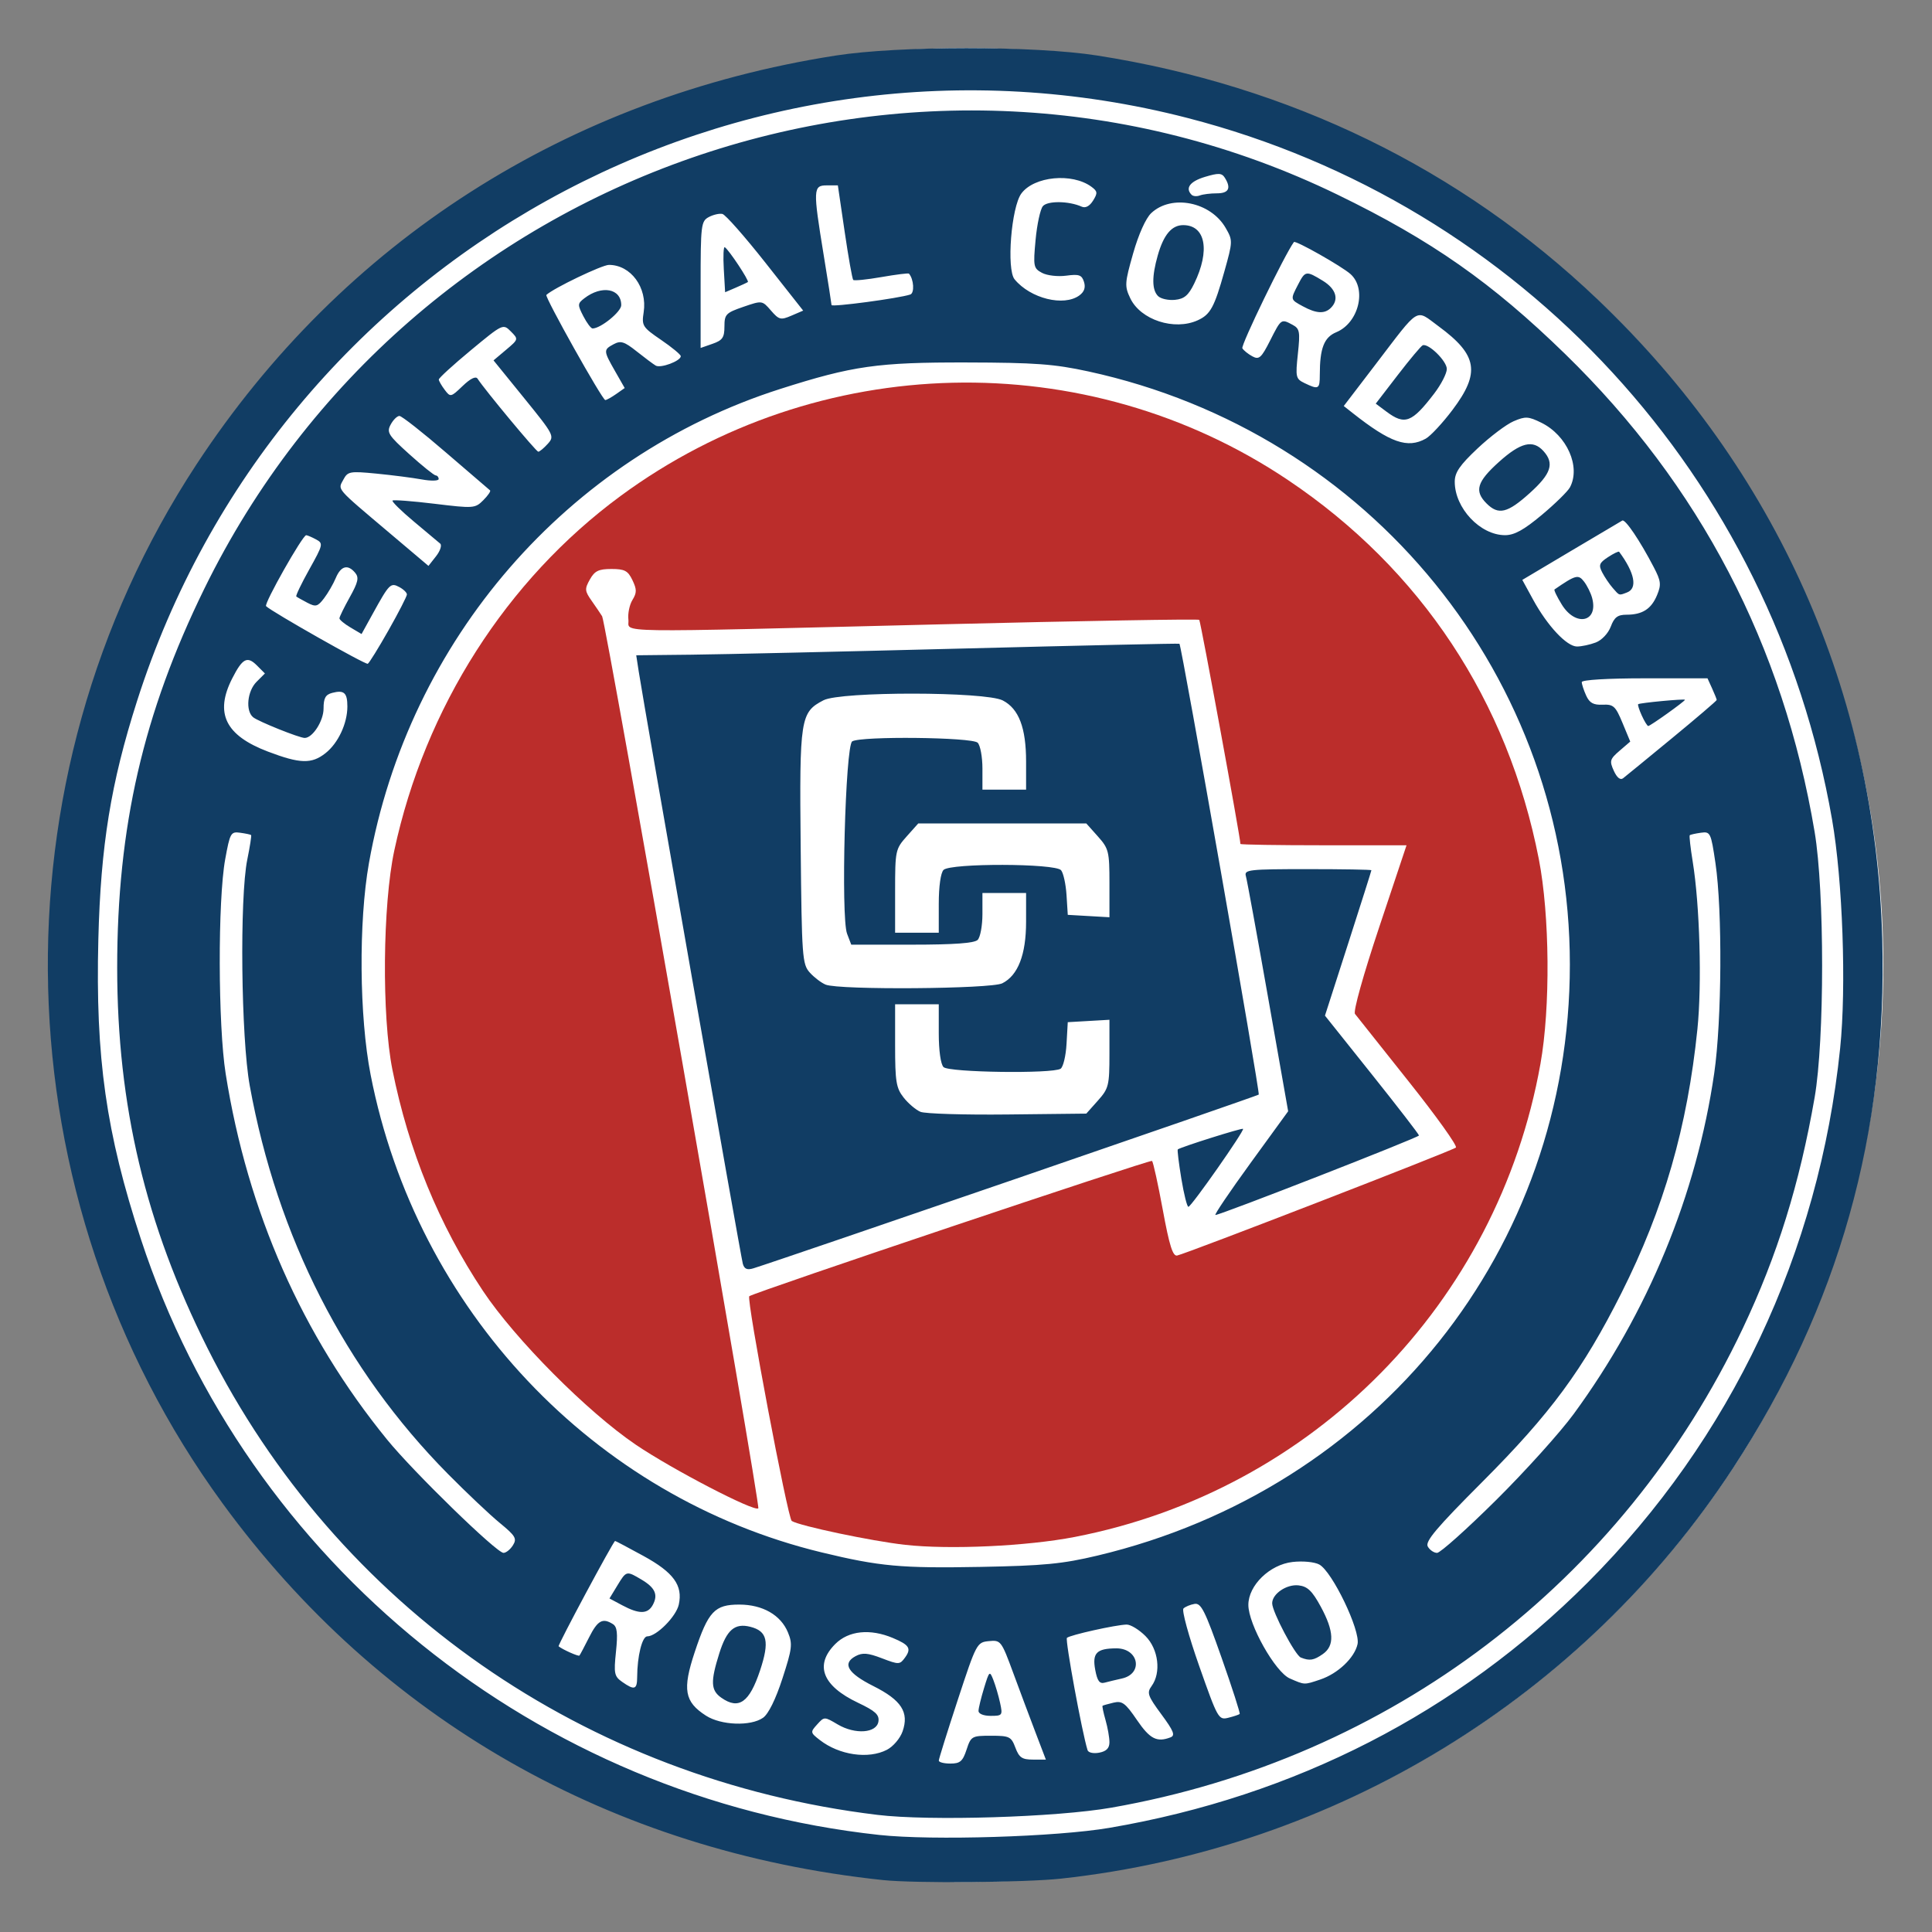 <?xml version="1.0" encoding="UTF-8" standalone="no"?>
<svg
   xmlns:dc="http://purl.org/dc/elements/1.1/"
   xmlns:cc="http://creativecommons.org/ns#"
   xmlns:rdf="http://www.w3.org/1999/02/22-rdf-syntax-ns#"
   xmlns:svg="http://www.w3.org/2000/svg"
   xmlns="http://www.w3.org/2000/svg"
   xmlns:sodipodi="http://sodipodi.sourceforge.net/DTD/sodipodi-0.dtd"
   xmlns:inkscape="http://www.inkscape.org/namespaces/inkscape"
   version="1.1"
   id="svg10"
   width="1000"
   height="1000"
   viewBox="0 0 1000 1000"
   sodipodi:docname="Club Atlético Central Córdoba (Rosario).svg"
   inkscape:version="1.0.1 (3bc2e813f5, 2020-09-07)">
  <rect x="0" y="0" width="1000" height="1000" fill="#808080" stroke="none"/>
  <defs
     id="defs14" />
  <sodipodi:namedview
     inkscape:document-rotation="0"
     pagecolor="#ffffff"
     bordercolor="#666666"
     borderopacity="1"
     objecttolerance="10"
     gridtolerance="10"
     guidetolerance="10"
     inkscape:pageopacity="0"
     inkscape:pageshadow="2"
     inkscape:window-width="1920"
     inkscape:window-height="1017"
     id="namedview12"
     showgrid="false"
     inkscape:zoom="0.827"
     inkscape:cx="500"
     inkscape:cy="500"
     inkscape:window-x="-8"
     inkscape:window-y="-8"
     inkscape:window-maximized="1"
     inkscape:current-layer="g872" />
  <g
     inkscape:groupmode="layer"
     inkscape:label="Image"
     id="g18"
     transform="translate(-594.318,-123.233)">
    <g
       id="g22"
       transform="translate(102.942,50.599)">
      <g
         transform="matrix(2.4,0,0,2.4,-687.927,-101.688)"
         id="g872">
        <g
           transform="matrix(0.642,0,0,0.643,186.229,36.312)"
           id="g860">
          <g
             id="g850">
            <g
               id="g865"
               transform="matrix(6.164,0,0,6.151,-3100.03,-436.779)"
               style="fill:#ffffff;fill-opacity:1">
              <circle
                 r="50"
                 cy="132.813"
                 cx="632.674"
                 id="path862"
                 style="fill:#ffffff;fill-opacity:1;stroke:none;stroke-width:19.697;stroke-miterlimit:4;stroke-dasharray:none;stroke-opacity:1" />
            </g>
            <path
               sodipodi:nodetypes="sssssssssssssssssssssscsssscsssssssscssssssscssssccssssssssssssccsssssssssssssssssssssscsssssssssssssssssssssssssssscssssssssssssssssssssssssssssscsssssssscccsssscccsssscssscccssscsssscccsssssssssssscccsscccsscccsscssssscscssssssssssssssssssssssssssssssssssscssssscssssssssssssscsscsssssssscssssssssssssssssssssscssssssssssscsssssssssssssssssscssscsssscsssssssscssssssssssssscssscsssssscsssssssssssssscssssssssssssssssssssscsssscsssssscsssssssssssssssssssscssssssssssssssssssssss"
               id="path26"
               d="M 772,687.083 C 680.752,677.495 603.045,633.239 550.03,560.667 475.182,458.207 471.657,318.366 541.25,212.35 590.391,137.489 666.035,89.154 756,75.127 c 21.252,-3.313 66.676,-3.326 87.813,-0.025 64.828,10.126 122.057,37.962 168.149,81.789 60.101,57.146 93.362,131.718 95.648,214.442 1.798,65.086 -14.646,123.406 -50.034,177.443 -50.445,77.03 -133.656,127.805 -225.857,137.818 -12.029,1.306 -49.055,1.609 -59.719,0.489 z m 76,-17.527 c 62.243,-10.596 117.027,-38.649 160.633,-82.256 48.179,-48.179 77.746,-110.642 84.83,-179.213 2.123,-20.549 0.857,-56.278 -2.719,-76.754 C 1070.705,216.592 986.424,124.987 874.296,96.076 723.874,57.292 568.792,143.228 521.329,291.669 c -8.789,27.486 -12.196,48.444 -12.985,79.855 -0.997,39.722 2.587,64.928 14.305,100.61 35.707,108.734 133.325,187.375 248.018,199.804 17.819,1.931 59.552,0.646 77.333,-2.381 z m -78,-4.355 C 672.062,653.342 588.479,595.201 545.042,508.721 524.177,467.179 514.686,427.284 514.673,381.068 514.659,333.874 523.42,295.812 543.918,254 613.028,113.03 784.117,53.627 924.667,121.802 c 31.473,15.266 51.837,29.506 76.469,53.471 45.187,43.964 73.214,97.582 83.753,160.223 3.359,19.967 3.358,69.835 0,89.113 -5.048,28.964 -12.532,52.98 -24.114,77.391 -40.435,85.215 -118.532,144.417 -212.106,160.787 -18.471,3.231 -61.114,4.54 -78.667,2.415 z m 30,-21.868 c 1.488,-4.507 1.768,-4.667 8.219,-4.667 6.197,0 6.788,0.289 8.189,4 1.254,3.322 2.249,4 5.873,4 h 4.363 l -3.44,-9 c -1.892,-4.95 -5.278,-13.981 -7.525,-20.069 -3.99,-10.812 -4.18,-11.06 -8.181,-10.667 -4.027,0.396 -4.203,0.729 -10.455,19.736 C 793.546,637.3 790.68,646.45 790.676,647 c -0.005,0.55 1.745,1 3.888,1 3.271,0 4.144,-0.749 5.437,-4.667 z m 4.02,-13 c 0.011,-0.917 0.848,-4.367 1.859,-7.667 1.771,-5.78 1.887,-5.878 3.143,-2.667 0.718,1.833 1.729,5.283 2.247,7.667 0.904,4.155 0.773,4.333 -3.163,4.333 -2.407,0 -4.098,-0.69 -4.086,-1.667 z m -30.765,13.041 c 2.11,-1.091 4.44,-3.826 5.258,-6.172 2.237,-6.416 -0.387,-10.472 -9.834,-15.202 -8.615,-4.314 -10.546,-7.573 -5.946,-10.035 2.299,-1.23 4.113,-1.083 8.83,0.719 5.676,2.168 6.015,2.159 7.735,-0.193 2.257,-3.087 1.518,-4.285 -4.084,-6.626 -7.641,-3.193 -14.848,-2.434 -19.316,2.033 -7.052,7.052 -4.349,14.029 7.635,19.704 5.808,2.75 7.189,4.008 6.869,6.254 -0.564,3.953 -7.804,4.487 -13.698,1.01 -4.479,-2.642 -4.492,-2.642 -6.895,0.012 -2.334,2.579 -2.307,2.738 0.892,5.222 6.532,5.073 16.325,6.495 22.554,3.274 z M 848,640.836 c 0,-1.569 -0.59,-4.91 -1.311,-7.423 -0.721,-2.513 -1.171,-4.675 -1,-4.804 0.171,-0.129 1.823,-0.595 3.672,-1.037 2.9,-0.693 3.98,0.105 7.875,5.812 4.337,6.355 6.703,7.578 11.272,5.825 1.669,-0.64 1.086,-2.108 -3.069,-7.732 -4.58,-6.2 -4.931,-7.212 -3.284,-9.464 3.292,-4.503 2.326,-12.403 -2.053,-16.782 -2.144,-2.144 -4.994,-3.876 -6.333,-3.851 -3.59,0.069 -19.115,3.521 -20.053,4.459 -0.648,0.648 5.097,31.857 6.932,37.662 0.266,0.843 1.984,1.213 3.913,0.845 C 846.981,643.884 848,642.844 848,640.836 Z m -4.77,-24.248 c -1.061,-5.657 0.445,-7.202 7.056,-7.234 7.573,-0.036 9.177,8.504 1.9,10.115 -1.936,0.428 -4.537,1.053 -5.78,1.389 -1.723,0.465 -2.478,-0.551 -3.176,-4.27 z m -111.602,16.056 c 1.817,-1.273 4.235,-6.16 6.522,-13.181 3.273,-10.051 3.456,-11.585 1.848,-15.468 -2.418,-5.838 -8.512,-9.317 -16.331,-9.323 -8.296,-0.007 -10.424,2.254 -14.969,15.901 -4.199,12.609 -3.472,16.72 3.781,21.366 5.053,3.237 15.01,3.604 19.149,0.705 z m -13.998,-6.719 c -3.559,-2.493 -3.692,-5.378 -0.688,-14.908 2.487,-7.891 5.19,-10.203 10.399,-8.896 5.746,1.442 6.529,4.918 3.297,14.63 -3.584,10.769 -7.144,13.28 -13.008,9.173 z m 174.12,5.437 c 0.232,-0.232 -2.508,-8.733 -6.089,-18.892 -5.571,-15.803 -6.883,-18.405 -9.086,-18.025 -1.416,0.245 -3.085,0.935 -3.71,1.535 -0.624,0.6 1.754,9.282 5.285,19.295 6.245,17.711 6.511,18.182 9.799,17.357 1.859,-0.466 3.569,-1.038 3.801,-1.27 z M 689.348,619 c 0.028,-7.026 1.676,-13.667 3.391,-13.667 3.101,0 9.713,-6.651 10.592,-10.655 1.415,-6.441 -1.744,-10.781 -11.871,-16.317 -5.059,-2.765 -9.343,-5.027 -9.521,-5.027 -0.562,0 -19.368,35.018 -18.977,35.336 1.361,1.107 6.672,3.467 6.989,3.106 0.214,-0.243 1.675,-2.991 3.246,-6.108 2.873,-5.697 4.552,-6.629 8.007,-4.442 1.431,0.906 1.672,3.077 1.026,9.256 -0.765,7.316 -0.569,8.265 2.093,10.129 4.112,2.88 5.008,2.593 5.025,-1.61 z m -4.99,-24.077 -4.309,-2.299 2.622,-4.312 c 3.049,-5.013 3.059,-5.016 8.081,-2.049 4.627,2.733 5.693,5.08 3.862,8.5 -1.68,3.139 -4.589,3.184 -10.257,0.159 z m 234.443,24.896 c 5.949,-1.988 11.535,-7.278 12.546,-11.88 1.009,-4.596 -8.521,-24.379 -12.863,-26.703 -1.621,-0.868 -5.53,-1.239 -8.966,-0.851 -7.659,0.863 -14.851,7.837 -14.851,14.402 0,6.53 9.036,22.539 13.922,24.667 5.06,2.204 4.746,2.193 10.212,0.366 z m -6.512,-7.383 c -1.915,-0.769 -9.622,-15.34 -9.622,-18.191 0,-3.177 4.867,-6.471 8.882,-6.011 2.981,0.341 4.556,1.848 7.42,7.1 4.485,8.224 4.712,13.139 0.734,15.924 -3.053,2.139 -4.464,2.363 -7.414,1.178 z M 844,578.236 C 938.324,555.797 1002.667,475.409 1002.667,380 c 0,-96.055 -66.917,-178.353 -161.749,-198.931 C 829.457,178.582 823.061,178.112 800,178.061 c -29.849,-0.066 -38.212,1.12 -62.547,8.871 C 665.928,209.715 612.537,271.163 599.24,346 c -3.503,19.717 -3.25,51.462 0.567,70.97 15.412,78.782 74.938,141.718 151.526,160.205 19.481,4.702 26.664,5.357 53.333,4.862 21.29,-0.396 27.568,-1.002 39.333,-3.801 z M 724.847,480.389 c -0.657,-2.236 -33.102,-186.545 -34.958,-198.586 l -0.853,-5.53 18.482,-0.197 c 10.165,-0.108 51.165,-1.037 91.111,-2.063 39.946,-1.026 72.745,-1.749 72.887,-1.606 0.742,0.748 27.157,150.698 26.638,151.217 -0.497,0.497 -159.703,55.146 -169.713,58.256 -2.123,0.66 -3.079,0.263 -3.594,-1.49 z M 844.112,425.646 C 847.763,421.556 848,420.599 848,409.909 v -11.382 l -7,0.403 -7,0.403 -0.414,7.304 c -0.227,4.017 -1.127,7.758 -2,8.313 -2.729,1.735 -37.521,1.248 -39.32,-0.55 -0.952,-0.952 -1.6,-5.541 -1.6,-11.333 v -9.733 H 783.333 776 v 13.82 c 0,12.099 0.355,14.272 2.851,17.444 1.568,1.993 4.118,4.154 5.667,4.802 1.549,0.648 14.716,1.048 29.261,0.889 L 840.224,430 Z M 812,386.295 c 5.293,-2.645 7.996,-9.615 7.998,-20.628 L 820,356 h -7.333 -7.333 v 7.067 c 0,3.887 -0.72,7.787 -1.6,8.667 -1.105,1.105 -7.918,1.6 -22.033,1.6 h -20.433 l -1.406,-3.667 c -2.12,-5.528 -0.581,-63.055 1.725,-64.518 2.856,-1.811 40.285,-1.41 42.147,0.451 0.88,0.88 1.6,4.78 1.6,8.667 v 7.067 H 812.667 820 v -9.376 c 0,-11.363 -2.433,-17.745 -7.829,-20.535 -5.815,-3.007 -54.425,-3.06 -60.215,-0.066 -7.796,4.032 -8.11,6.042 -7.68,49.216 0.368,36.977 0.538,39.317 3.057,42.114 1.467,1.629 3.867,3.453 5.333,4.053 4.512,1.847 55.513,1.465 59.333,-0.444 z M 790.667,359.6 c 0,-5.793 0.648,-10.381 1.6,-11.333 2.313,-2.313 37.556,-2.224 39.485,0.101 0.776,0.935 1.6,4.685 1.83,8.333 l 0.419,6.633 7,0.403 7,0.403 v -11.382 c 0,-10.692 -0.236,-11.646 -3.891,-15.736 l -3.891,-4.354 H 812 783.781 l -3.891,4.354 C 776.116,341.245 776,341.793 776,355.354 v 13.979 h 7.333 7.333 z m 104.709,87.008 12.659,-17.392 -6.761,-38.275 c -3.718,-21.051 -7.067,-39.325 -7.441,-40.608 C 893.206,348.18 894.804,348 914.577,348 926.36,348 936,348.165 936,348.368 c 0,0.202 -3.51,11.258 -7.8,24.568 l -7.8,24.201 15.795,19.765 c 8.687,10.871 15.793,20.065 15.79,20.432 -0.005,0.662 -66.691,26.667 -68.383,26.667 -0.487,0 4.812,-7.826 11.774,-17.392 z m -23.223,5.212 c -0.864,-5.232 -1.402,-9.647 -1.195,-9.811 0.994,-0.787 21.565,-7.264 21.926,-6.903 0.56,0.56 -17.338,26.064 -18.355,26.155 -0.443,0.04 -1.512,-4.209 -2.376,-9.441 z M 647.62,574.779 c 1.401,-2.243 0.858,-3.158 -4.447,-7.505 -3.323,-2.723 -11.162,-10.123 -17.421,-16.446 -34.559,-34.91 -57.29,-79.385 -66.552,-130.215 -2.914,-15.992 -3.423,-63.089 -0.819,-75.839 0.886,-4.341 1.463,-8.032 1.282,-8.203 -0.181,-0.171 -1.83,-0.519 -3.663,-0.774 -3.153,-0.439 -3.426,0.042 -5.038,8.87 -2.518,13.783 -2.424,55.757 0.16,72 7.367,46.302 25.68,87.727 54.248,122.706 8.911,10.911 36.752,37.96 39.072,37.96 0.871,0 2.302,-1.149 3.179,-2.554 z m 330.234,-15.112 c 9.818,-9.717 21.571,-22.74 26.117,-28.941 24.966,-34.057 41.273,-73.55 47.195,-114.301 2.554,-17.575 2.771,-54.507 0.413,-70.424 -1.522,-10.273 -1.703,-10.65 -4.913,-10.203 -1.833,0.255 -3.509,0.63 -3.723,0.834 -0.214,0.203 0.234,4.195 0.996,8.87 2.376,14.582 3.12,41.127 1.575,56.185 -3.363,32.779 -11.276,60.209 -25.532,88.503 -12.968,25.74 -23.747,40.351 -46.727,63.337 -15.38,15.385 -19.266,19.98 -18.322,21.667 0.659,1.177 2.069,2.14 3.133,2.14 1.064,0 9.968,-7.95 19.787,-17.667 z M 1037,304.069 c 8.25,-6.784 15,-12.547 15,-12.806 0,-0.259 -0.696,-1.999 -1.547,-3.867 L 1048.905,284 h -21.119 c -12.495,0 -21.119,0.519 -21.119,1.271 0,0.699 0.665,2.73 1.478,4.514 1.129,2.479 2.435,3.201 5.535,3.063 3.635,-0.162 4.328,0.472 6.665,6.094 l 2.608,6.275 -3.587,3.085 c -3.261,2.805 -3.437,3.415 -1.933,6.715 1.048,2.301 2.187,3.219 3.111,2.509 0.802,-0.617 8.207,-6.672 16.457,-13.456 z m -10.169,-7.574 c -0.878,-1.928 -1.425,-3.645 -1.214,-3.816 0.565,-0.457 15.717,-1.879 15.717,-1.475 0,0.489 -11.651,8.796 -12.337,8.796 -0.312,0 -1.287,-1.578 -2.165,-3.506 z M 584.648,309.109 C 588.895,305.77 592,299.157 592,293.455 c 0,-4.62 -1.108,-5.613 -5.102,-4.568 -2.255,0.59 -2.898,1.759 -2.898,5.269 0,4.139 -3.672,9.846 -6.333,9.844 -1.813,-10e-4 -15.632,-5.54 -17.333,-6.947 -2.603,-2.153 -1.964,-8.754 1.148,-11.867 l 2.815,-2.815 -2.68,-2.68 c -3.254,-3.254 -4.85,-2.418 -8.302,4.347 -5.956,11.674 -2.313,19.114 12.019,24.547 10.791,4.091 14.649,4.196 19.315,0.525 z m 21.201,-41.27 C 609.232,261.869 612,256.484 612,255.872 c 0,-0.612 -1.137,-1.72 -2.527,-2.464 -2.944,-1.576 -3.383,-1.14 -8.893,8.832 l -3.817,6.907 -3.715,-2.195 c -2.043,-1.207 -3.715,-2.59 -3.715,-3.072 0,-0.483 1.56,-3.669 3.467,-7.081 2.801,-5.012 3.154,-6.581 1.837,-8.168 -2.471,-2.978 -4.811,-2.367 -6.522,1.702 -0.848,2.017 -2.627,5.088 -3.954,6.825 -2.141,2.803 -2.774,2.97 -5.621,1.486 -1.764,-0.92 -3.427,-1.86 -3.695,-2.089 -0.268,-0.229 1.696,-4.32 4.363,-9.09 4.662,-8.336 4.749,-8.727 2.241,-10.069 C 580.016,236.628 578.537,236 578.165,236 c -1.22,0 -14.256,23.02 -13.477,23.799 1.871,1.871 33.403,19.708 34.162,19.325 0.467,-0.236 3.617,-5.314 7,-11.284 z m 405.517,4.147 c 2.019,-0.768 4.188,-3.059 5.046,-5.333 1.186,-3.141 2.31,-3.987 5.3,-3.987 5.331,0 8.321,-1.921 10.254,-6.587 1.448,-3.496 1.304,-4.717 -1.107,-9.342 -4.644,-8.911 -9.569,-16.199 -10.574,-15.649 -0.524,0.286 -8.296,4.882 -17.271,10.212 l -16.319,9.691 3.652,6.673 c 4.795,8.761 11.285,15.668 14.723,15.668 1.516,0 4.349,-0.606 6.297,-1.346 z M 999.957,259.263 c -1.61,-2.605 -2.709,-4.887 -2.442,-5.07 7.117,-4.888 7.998,-5.122 9.92,-2.63 1.034,1.34 2.249,3.785 2.7,5.434 2.232,8.157 -5.476,9.873 -10.178,2.266 z m 17.088,-5.597 c -1.119,-1.283 -2.701,-3.622 -3.514,-5.197 -1.265,-2.45 -0.984,-3.188 1.944,-5.107 1.883,-1.234 3.57,-2.045 3.749,-1.803 5.234,7.053 6.252,12.255 2.666,13.631 -2.774,1.064 -2.518,1.145 -4.846,-1.524 z M 623.172,238.81 c -0.644,-0.55 -4.636,-3.892 -8.871,-7.428 -4.235,-3.536 -7.443,-6.685 -7.13,-6.998 0.313,-0.313 6.664,0.17 14.113,1.072 13.157,1.595 13.625,1.56 16.389,-1.204 1.565,-1.565 2.579,-3.047 2.253,-3.293 -0.326,-0.246 -6.994,-5.963 -14.818,-12.704 C 617.284,201.515 610.255,196 609.488,196 c -0.767,0 -2.093,1.305 -2.946,2.9 -1.404,2.624 -0.806,3.571 6.286,9.948 4.311,3.876 8.289,7.071 8.839,7.1 0.55,0.029 1,0.575 1,1.213 0,0.639 -2.55,0.7 -5.667,0.136 -3.117,-0.564 -9.966,-1.442 -15.22,-1.952 -8.966,-0.87 -9.65,-0.746 -11.13,2.019 -1.872,3.498 -2.774,2.453 15.304,17.715 l 13.287,11.217 2.551,-3.243 c 1.403,-1.784 2.024,-3.693 1.38,-4.243 z m 370.072,-9.615 c 4.479,-3.742 8.731,-7.903 9.45,-9.246 3.686,-6.887 -0.998,-17.453 -9.608,-21.677 -4.368,-2.143 -5.345,-2.195 -9.316,-0.493 -2.44,1.046 -7.886,5.146 -12.103,9.112 -6.002,5.645 -7.667,8.073 -7.667,11.18 0,8.839 8.539,17.902 16.883,17.919 3.126,0.007 6.323,-1.751 12.36,-6.796 z m -18.577,-3.862 c -4.149,-4.149 -3.222,-7.253 4.144,-13.876 7.313,-6.575 11.447,-7.592 14.982,-3.685 3.747,4.141 2.613,7.616 -4.604,14.105 -7.5,6.743 -10.518,7.461 -14.522,3.457 z m -315.356,-19.975 c 2.329,-2.574 2.126,-2.967 -7.912,-15.32 l -10.302,-12.678 4.215,-3.546 c 4.191,-3.526 4.2,-3.561 1.593,-6.169 -2.607,-2.607 -2.683,-2.571 -13.43,6.319 -5.944,4.918 -10.789,9.338 -10.765,9.822 0.023,0.484 0.922,2.044 1.998,3.465 1.904,2.517 2.062,2.483 6.021,-1.31 2.603,-2.494 4.403,-3.373 5.002,-2.444 2.418,3.745 19.696,24.5 20.397,24.501 0.436,5.3e-4 1.869,-1.188 3.184,-2.641 z m 294.955,-1.75 c 1.613,-0.897 5.647,-5.225 8.964,-9.619 9.44,-12.503 8.456,-18.432 -4.655,-28.056 -7.95,-5.836 -6.054,-6.978 -21.145,12.734 l -10.718,14 2.977,2.347 c 12.65,9.971 18.452,12 24.576,8.595 z m -13.201,-9.048 -3.602,-2.688 7.399,-9.603 c 4.069,-5.282 7.839,-9.769 8.376,-9.972 1.947,-0.735 8.095,5.296 8.095,7.941 0,1.491 -1.904,5.198 -4.231,8.237 -7.495,9.788 -9.87,10.689 -16.037,6.086 z m -258.781,-5.909 2.877,-2.015 -3.231,-5.651 c -3.944,-6.899 -3.959,-7.185 -0.465,-9.055 2.353,-1.259 3.573,-0.882 7.667,2.371 2.678,2.128 5.573,4.288 6.435,4.801 1.664,0.99 8.433,-1.539 8.433,-3.15 0,-0.525 -2.972,-2.978 -6.603,-5.453 -6.264,-4.268 -6.565,-4.746 -5.862,-9.298 1.277,-8.265 -4.314,-15.868 -11.67,-15.868 -2.319,0 -18.615,7.807 -21.017,10.07 -0.647,0.609 18.799,35.264 19.788,35.264 0.424,0 2.066,-0.907 3.648,-2.015 z M 671.273,162.55 c -1.988,-3.844 -1.968,-4.241 0.299,-5.99 5.88,-4.537 12.428,-3.33 12.428,2.29 0,2.204 -6.897,7.798 -9.632,7.812 -0.531,0.003 -1.924,-1.848 -3.095,-4.112 z m 247.394,19.617 c 0,-8.876 1.428,-12.549 5.543,-14.253 7.521,-3.115 10.321,-14.504 4.791,-19.482 -2.877,-2.589 -18.529,-11.439 -19.031,-10.76 -3.076,4.158 -17.91,34.679 -17.319,35.635 0.457,0.74 1.982,1.961 3.387,2.713 2.23,1.194 2.988,0.515 5.948,-5.326 3.72,-7.342 3.688,-7.319 7.531,-5.263 2.4,1.284 2.583,2.284 1.785,9.739 -0.837,7.82 -0.706,8.396 2.238,9.812 4.727,2.273 5.127,2.053 5.127,-2.816 z M 913,159.237 c -4.289,-2.327 -4.264,-2.215 -1.632,-7.304 2.408,-4.657 2.692,-4.701 8.299,-1.282 4.466,2.723 5.536,6.279 2.733,9.081 -2.096,2.096 -4.895,1.948 -9.4,-0.496 z m -194.333,6.758 c 0,-4.068 0.492,-4.58 6.333,-6.584 6.328,-2.171 6.336,-2.17 9.288,1.23 2.711,3.122 3.281,3.264 6.892,1.715 l 3.937,-1.689 -12.635,-16 c -6.949,-8.8 -13.469,-16.188 -14.489,-16.418 -1.02,-0.23 -3.085,0.241 -4.59,1.047 -2.584,1.383 -2.737,2.649 -2.737,22.682 v 21.217 l 4,-1.394 c 3.357,-1.17 4,-2.103 4,-5.805 z m -0.219,-19.285 c -0.246,-4.288 -0.098,-7.578 0.331,-7.311 1.375,0.856 8.304,11.303 7.753,11.689 -0.292,0.205 -2.13,1.058 -4.084,1.895 l -3.552,1.523 z m 159.228,17.196 c 4.241,-1.932 5.564,-4.358 8.942,-16.398 2.832,-10.092 2.84,-10.382 0.424,-14.569 -5.063,-8.773 -18.185,-11.38 -25.01,-4.968 -1.823,1.713 -4.255,7.125 -6.077,13.524 -2.831,9.941 -2.896,10.965 -0.961,15.024 3.469,7.275 14.817,10.971 22.682,7.388 z m -13.349,-8.112 c -2.079,-2.079 -2.111,-6.567 -0.097,-13.639 1.976,-6.937 4.685,-10.155 8.548,-10.155 7.515,0 9.115,8.509 3.689,19.617 -1.933,3.956 -3.335,5.135 -6.473,5.443 -2.204,0.216 -4.754,-0.354 -5.667,-1.267 z m -83.235,-0.521 c 1.483,-0.5 1.196,-5.117 -0.435,-7.006 -0.19,-0.22 -4.348,0.298 -9.24,1.15 -4.892,0.852 -9.161,1.284 -9.485,0.959 -0.324,-0.324 -1.619,-7.592 -2.877,-16.15 l -2.287,-15.56 h -3.717 c -4.611,0 -4.667,1.234 -1.051,23.333 1.44,8.8 2.629,16.363 2.642,16.807 0.023,0.762 22.688,-2.266 26.45,-3.534 z m 56.817,0.292 c 1.64,-1.199 2.136,-2.659 1.541,-4.533 -0.742,-2.339 -1.663,-2.66 -5.971,-2.082 -2.824,0.379 -6.447,-0.041 -8.131,-0.942 -2.863,-1.532 -2.987,-2.167 -2.161,-11.051 0.482,-5.184 1.579,-10.272 2.437,-11.306 1.551,-1.869 8.728,-1.787 13.046,0.149 1.279,0.574 2.661,-0.156 3.825,-2.02 1.595,-2.554 1.524,-3.136 -0.568,-4.665 -6.471,-4.732 -19.233,-3.503 -23.51,2.263 -3.393,4.574 -5.045,25.45 -2.279,28.8 5.319,6.44 16.535,9.216 21.771,5.388 z m 46.2,-34.232 c 3.976,0 4.855,-1.745 2.642,-5.242 -1.009,-1.594 -2.106,-1.64 -6.646,-0.28 -5.046,1.512 -6.743,3.773 -4.508,6.008 0.512,0.512 1.761,0.612 2.776,0.222 1.015,-0.389 3.596,-0.708 5.736,-0.708 z"
               style="fill:#113d64;fill-opacity:1;stroke-width:1.333" />
            <path
               id="path24"
               d="m 779.333,574.633 c -11.292,-1.267 -35.341,-6.323 -38.054,-8 -1.342,-0.83 -15.286,-74.491 -14.269,-75.38 1.373,-1.201 134.746,-45.943 135.3,-45.389 0.393,0.393 2.02,7.785 3.614,16.425 2.211,11.983 3.355,15.615 4.821,15.309 3.276,-0.683 92.526,-35.198 93.642,-36.214 0.579,-0.527 -6.564,-10.504 -15.873,-22.172 -9.309,-11.668 -17.422,-21.862 -18.029,-22.655 -0.638,-0.833 2.783,-13.069 8.107,-29 L 947.801,340 H 919.901 C 904.555,340 892,339.799 892,339.553 c 0,-2.077 -13.363,-74.694 -13.831,-75.162 -0.337,-0.337 -39.513,0.341 -87.057,1.507 -113.858,2.792 -104.167,2.937 -104.71,-1.565 -0.243,-2.017 0.365,-4.985 1.352,-6.596 1.502,-2.453 1.502,-3.537 0.003,-6.667 -1.515,-3.161 -2.604,-3.738 -7.056,-3.738 -4.299,0 -5.626,0.644 -7.236,3.513 -1.792,3.192 -1.736,3.848 0.616,7.187 1.423,2.021 2.998,4.34 3.5,5.154 1.321,2.142 53.272,298.406 52.467,299.211 -1.276,1.276 -28.918,-13.058 -41.144,-21.335 -16.3,-11.034 -40.563,-35.407 -51.353,-51.585 -14.767,-22.141 -24.982,-47.058 -30.417,-74.192 -3.607,-18.01 -3.286,-55.295 0.633,-73.536 10.284,-47.871 37.676,-90.73 75.982,-118.886 66.251,-48.696 156.368,-50.845 224.253,-5.348 44.655,29.928 73.851,73.984 84.243,127.12 3.678,18.805 3.923,49.825 0.542,68.698 -14.386,80.32 -76.317,143.132 -156.437,158.663 -16.007,3.103 -42.109,4.31 -57.015,2.637 z"
               style="fill:#bb2d2b;fill-opacity:1;stroke-width:1.333" />
          </g>
        </g>
      </g>
    </g>
  </g>
</svg>

